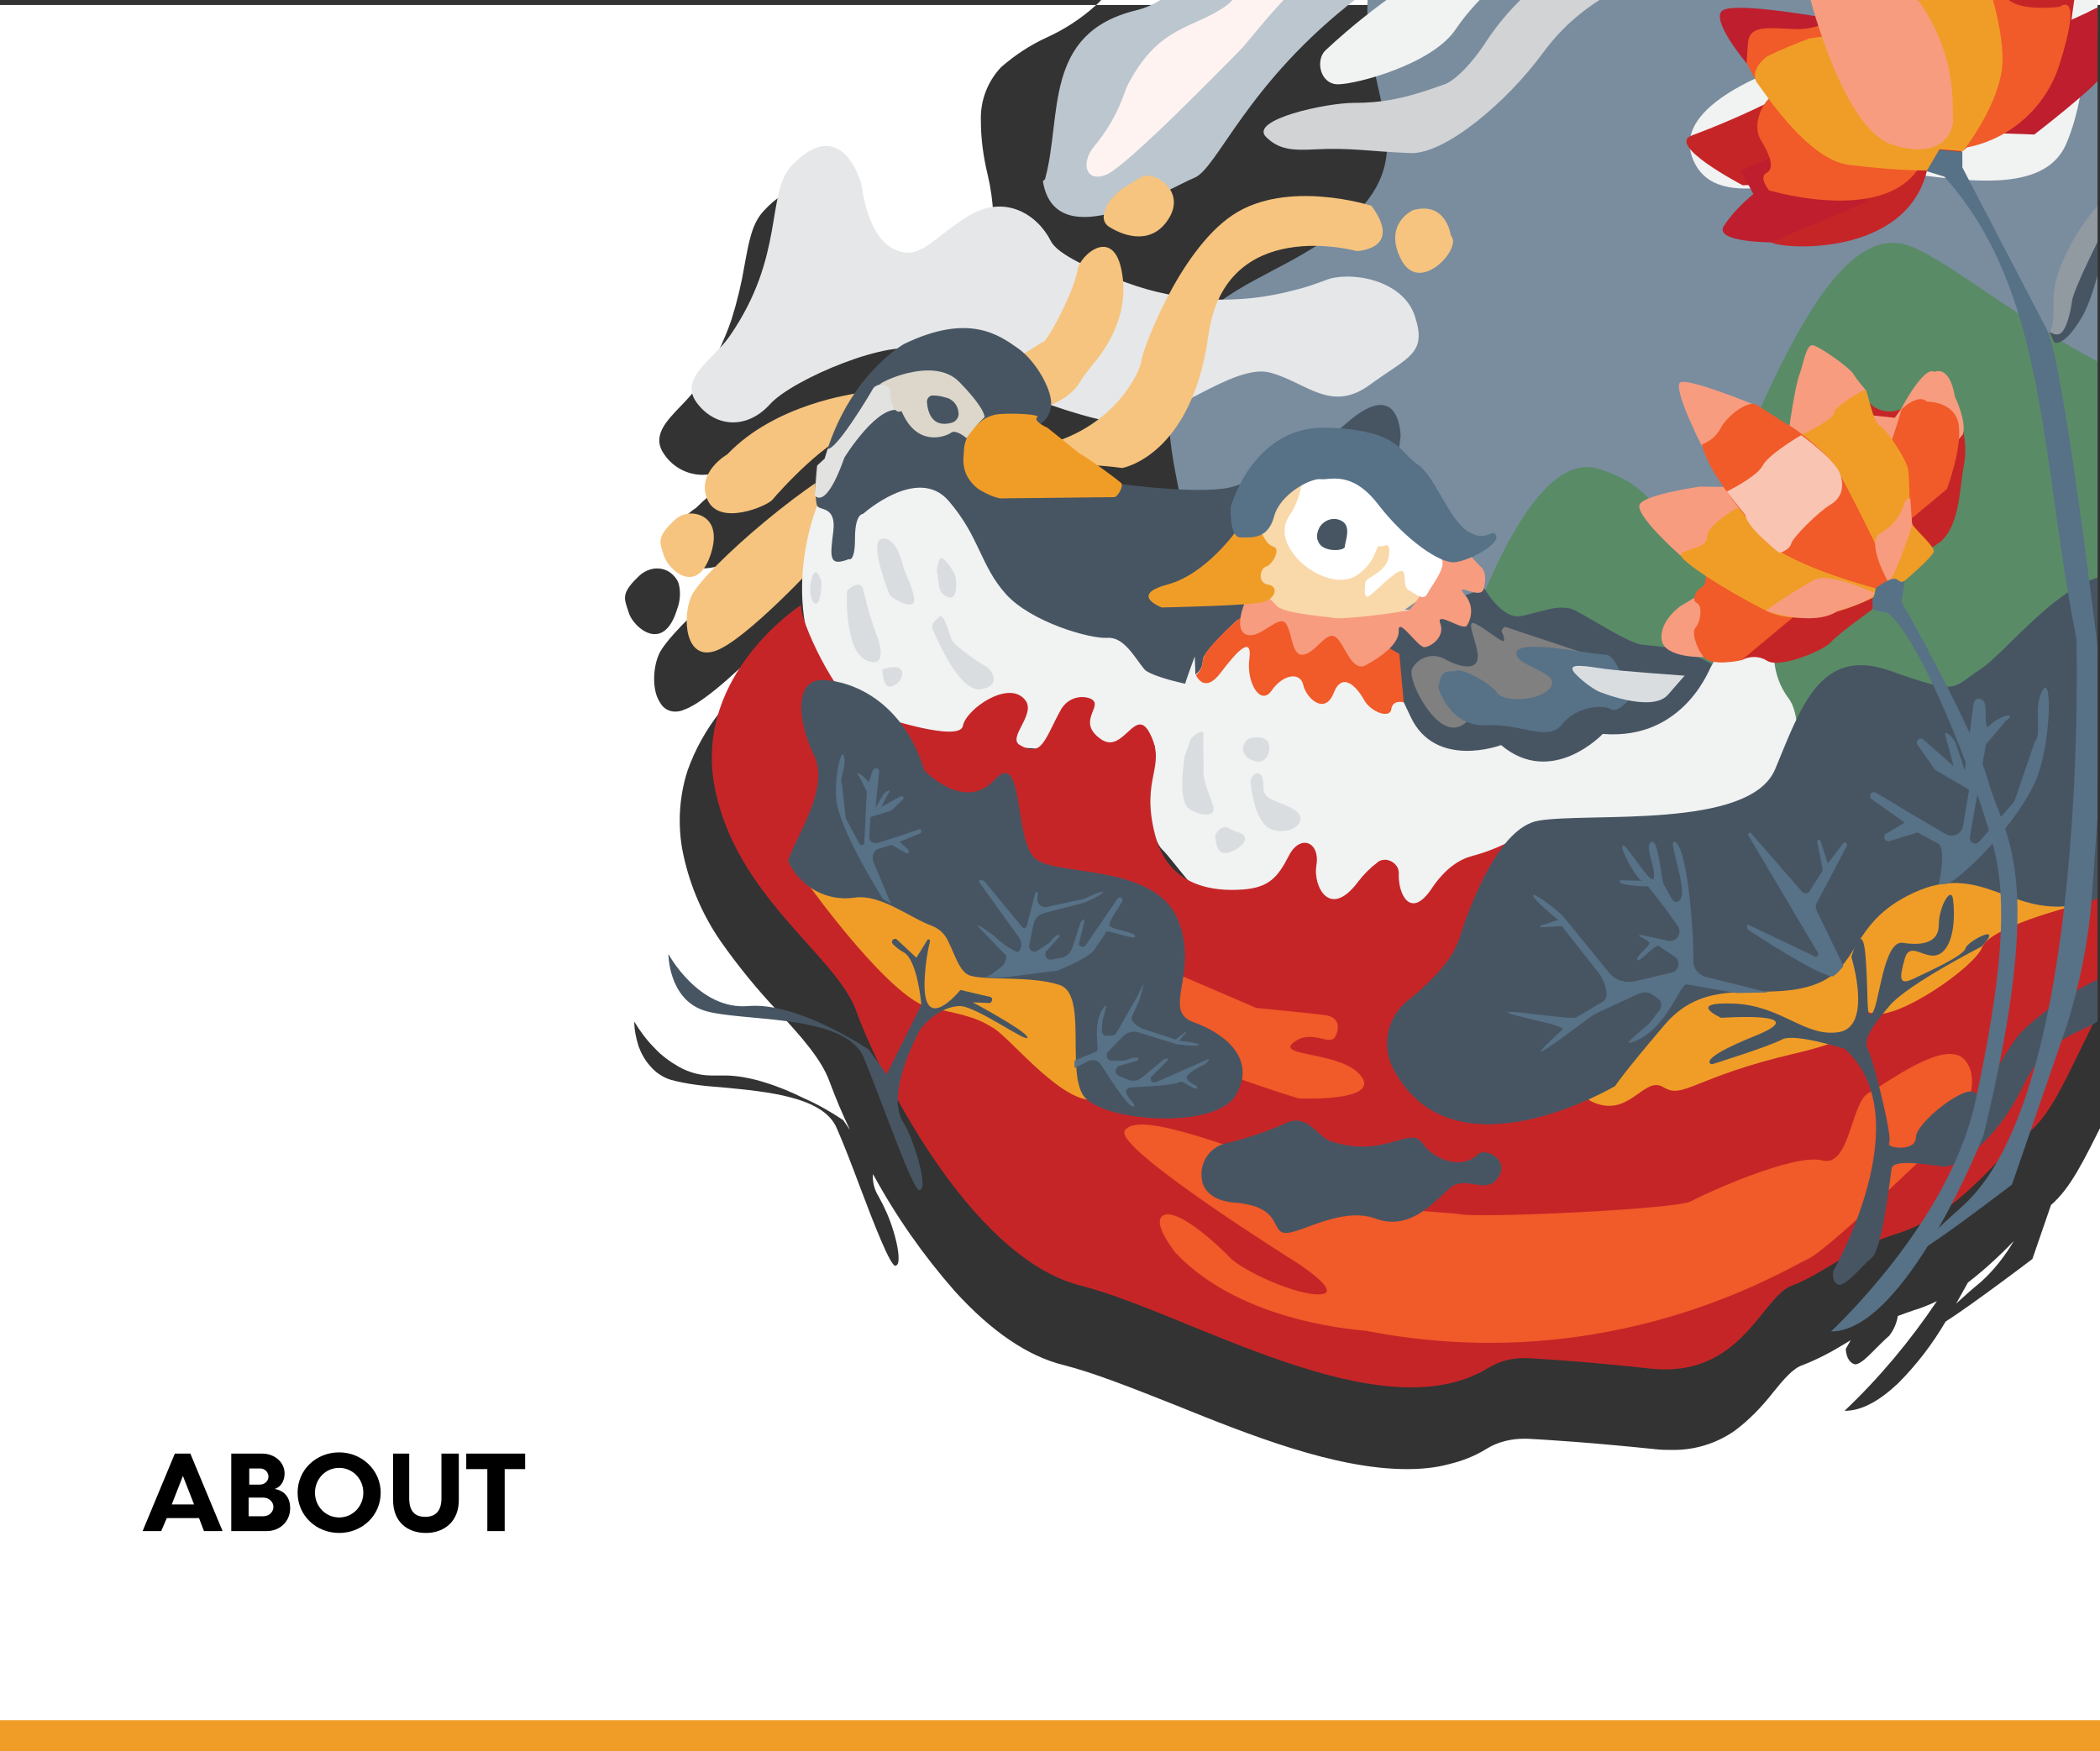 <?xml version="1.0" encoding="utf-8"?>
<!-- Generator: Adobe Illustrator 23.0.0, SVG Export Plug-In . SVG Version: 6.00 Build 0)  -->
<svg version="1.1" id="Layer_1" xmlns="http://www.w3.org/2000/svg" xmlns:xlink="http://www.w3.org/1999/xlink" x="0px" y="0px"
	 viewBox="0 0 338.7 282.5" style="enable-background:new 0 0 338.7 282.5;" xml:space="preserve">
<rect x="0" y="0" width="338.7" height="282.5" fill="#333333" stroke="none"/>
<style type="text/css">
	.st0{fill:#FFFFFF;}
	.st1{enable-background:new    ;}
	.st2{fill:none;stroke:#F09D28;stroke-width:5;}
	.st3{clip-path:url(#SVGID_2_);}
	.st4{clip-path:url(#SVGID_4_);}
	.st5{fill:#798D9F;}
	.st6{fill:#E6E7E8;}
	.st7{fill:#F1F2F2;}
	.st8{fill:#BCC6CF;}
	.st9{fill:#FEF3F0;}
	.st10{fill:#D1D3D4;}
	.st11{fill:#F6C47E;}
	.st12{fill:#5A8B67;}
	.st13{fill:#475563;}
	.st14{fill:#F09D28;}
	.st15{fill:#E2E2E1;}
	.st16{fill:#DDD7CB;}
	.st17{fill:#DADDE0;}
	.st18{fill:none;}
	.st19{fill:#F9D8A9;}
	.st20{fill:#F15A29;}
	.st21{fill:#F79C7F;}
	.st22{fill:#577187;}
	.st23{fill:#808080;}
	.st24{fill:#C62527;}
	.st25{fill:#FAC4B2;}
	.st26{fill:#BE1E2D;}
	.st27{fill:#9199A1;}
</style>
<title>about</title>
<g id="Group_357">
	<path id="Exclusion_1" class="st0" d="M340,280H0V0.8h176.8c-2.4,2.2-5.2,4-8.1,5.3c-2.6,1.2-5,2.8-7.2,4.7
		c-2.2,2.3-3.4,5.4-3.3,8.6c0,3,0.4,5.9,1.1,8.8c0.5,2.1,0.8,4.3,0.9,6.4c0.1,2.2-0.5,4.3-1.6,6.1h-0.5c-1.9,0-3.7,0.6-5.3,1.6
		c-1.6,1-3.1,2-4.6,3.2c-2.1,1.7-3.7,2.8-5.5,2.8c-0.8,0-1.5-0.2-2.2-0.6c-2.8-1.4-4.7-5.2-5.5-10.9c-0.3-1.1-0.8-2.1-1.4-3.1
		c-0.9-1.4-2.4-3.1-4.5-3.1c-1.8,0-3.8,1.1-5.9,3.4c-1.9,2-2.4,4.9-3.1,8.7c-0.5,3-1.2,5.9-2.1,8.8c-1.3,3.8-3.1,7.4-5.3,10.7
		c-0.9,1.1-1.8,2.2-2.8,3.2c-2.5,2.6-4.9,5-2.7,8c1.4,2,3.7,3.2,6.1,3.2c1.7,0,3.3-0.6,4.6-1.6c-0.5,1.1-1,2.2-1.3,3.3
		c-1.5,1-3,2.3-4.3,3.6c-0.9,0.6-1.7,1.3-2.4,2.1c-0.6,0.7-1,1.5-1.2,2.4c-0.2,1-0.1,2.1,0.3,3.1c0.7,1.5,2,2.2,4.1,2.2
		c0.9,0,1.9-0.1,2.8-0.4c0.4,1,0.8,1.9,1.4,2.8c-5.8,4.9-10.1,9.4-11,11.4c-1,2.2-1.2,5.9,0.2,7.9c0.5,0.9,1.4,1.4,2.4,1.4
		c0.5,0,1-0.1,1.4-0.3c3.6-1.2,10.6-8.1,14.5-12c-0.1,2.4,0,4.7,0.4,7.1c-0.3-0.9-0.5-1.8-0.6-2.7c-3.2,2.2-6.1,4.9-8.5,8
		c-2.2,2.8-4,6-5.2,9.4c-1.3,4-1.6,8.3-0.9,12.5c1,5.4,3.1,10.5,6.2,15c2.8,4,5.9,7.8,9.3,11.4c3.8,4.1,7,7.7,8.3,11.3
		c1,2.7,2.1,5.3,3.3,7.8l-1.1-1.6c-2.1-1.4-4.2-2.6-6.5-3.6c-3.4-1.7-8.4-3.6-12.6-3.6c-0.4,0-0.8,0-1.2,0c-0.3,0-0.7,0-1,0
		c-1.8,0-3.6-0.5-5.2-1.4c-1.4-0.8-2.8-1.8-3.9-3c-1.3-1.3-2.4-2.8-3.3-4.3c0,1.4,0.3,2.7,0.7,4c0.4,1.1,1,2.2,1.8,3.1
		c0.9,1.1,2.1,1.9,3.4,2.3c2.6,0.7,5.3,1,8.1,1.2c7.4,0.7,16.6,1.5,18.7,6.7c1.1,2.5,2.4,5.9,3.6,9.1c2.4,6.4,5,13,5.8,13l0,0
		c0.2,0,0.3-0.2,0.4-0.3c0.3-0.7,0.1-2.7-0.7-5.3c-0.6-2-1.4-3.8-2.4-5.6c-0.7-1.1-1-2.4-0.9-3.6c3.7,6.8,8.1,13.1,13.2,18.9
		c5.9,6.5,11.8,10.5,17.5,11.9c5.1,1.3,11.3,3.8,17.9,6.4c12.1,4.9,25.9,10.4,37.5,10.4c2.3,0,4.6-0.2,6.8-0.8
		c2.1-0.5,4.2-1.3,6.1-2.5c1.8-1.1,3.9-1.6,6-1.6h0.6c3.6,0.2,10.1,0.6,20.7,1.7c0.8,0.1,1.6,0.1,2.4,0.1c3.7,0.1,7.3-1,10.3-3.1
		c2.4-1.8,4.4-3.9,6.2-6.2c1.7-2.1,3.2-3.9,4.8-4.4c2.3-0.9,4.6-2.1,6.7-3.4l1-0.6c-0.5,0.9-0.8,1.4-0.8,1.4s0,1.8,1.2,2.4
		c0.1,0,0.2,0.1,0.3,0.1c0.9,0,2.2-1.4,3.6-2.8c0.6-0.6,1.2-1.2,1.9-1.8c0.7-0.9,1.2-2,1.4-3.2c0.8-0.3,1.6-0.6,2.5-0.9
		c1.3-0.4,2.6-0.9,3.8-1.5c-4.3,6.4-9.3,12.4-14.9,17.7c2.7,0,5.5-1.5,8.6-4.4c3-3,5.6-6.4,7.7-10c4.1-2.6,13.9-10,14-10.1l3-8.7
		c3.2-2.8,5.2-7,8.6-13.8l0.7-1.5L340,280L340,280z M106,91.7c-1,0-2,0.4-2.8,1.1c-2.9,2.7-2.6,3.6-2,5.4c0.1,0.2,0.1,0.4,0.2,0.6
		c0.4,1.4,2.3,3.5,4.2,3.5c1.1,0,2.6-0.7,3.6-4c0.5-1.3,0.6-2.7,0.3-4c-0.2-0.8-0.8-1.5-1.5-2C107.4,91.9,106.7,91.7,106,91.7z
		 M315.5,210.3L315.5,210.3c0.6-1.1,1.3-2.3,1.9-3.4c2.6-2,5.1-4.3,7.4-6.7c-1.4,2.4-3.2,4.7-5.3,6.6
		C317.9,208.1,316.6,209.3,315.5,210.3L315.5,210.3z M340,179.3V0.8H176.8c0.5-0.4,0.9-0.9,1.3-1.4c1.4-1.6,2.2-3.6,2.3-5.7
		c0-2-0.3-4-0.9-6c-1.2-5.4-2.8-12,3.2-22.2c2.9-5,7.1-7.5,12.6-7.5c3.6,0.1,7.1,0.9,10.3,2.4c4,1.8,7.8,4,11.3,6.5
		c5.6,4.1,10.7,6.1,15,6.1c2.4,0,4.7-0.7,6.6-2.1c2.1-1.6,3.8-3.6,4.9-6c3.6-7.1,4.3-10.3,4.9-12.7c0.5-2.6,1.6-5,3.2-7.1
		c0.8-1.2,1.5-2.3,2.1-3.4c0.8-1.7,1.9-3.2,3.3-4.4c1.5-1.1,3.3-1.6,6-1.6c2.9,0.1,5.7,0.4,8.5,1c3.3,0.5,6.1,2.4,7.8,5.3
		c1.3,2.4,2.1,5,2.3,7.7c0.2,2.7,0.2,5.5-0.2,8.2c-0.4,3.1-1,6.2-1.9,9.2c-0.8,17,9.2,22.1,15.3,23.6c1.1,0.3,2.2,0.4,3.3,0.4
		c4.8,0,10-2.4,15.4-7.2c4.7-4.3,8.9-9.1,12.4-14.5c3.4-4.9,8.9-7.3,16.9-7.3c6.2,0,13.1,1.4,19.1,2.7h0.1c2.1,0.4,4.1,1.5,5.5,3.1
		c1.6,1.9,2.7,4.1,3.2,6.5c1.6,5.5,2.2,13.3,3.1,24c0.6,7.8,1.4,16.7,2.7,27.2c1.1,8.4,1.4,17,1,25.5c-0.3,6.7-1.5,13.4-3.4,19.9
		c3.2,1.4,4.4,5.4,3.5,12.1c-0.6,5.2-2.5,12.1-5.6,20.3c0.1,4.7-0.4,9.4-1.6,14c-0.9,3.2-4,10.4-9.2,20.8
		c-4.1,8.2-9.5,18.6-14.8,28.4l-0.6,1.1l0,0v0.1c2.9-1.1,6-1.7,9.1-1.8c5.1,0,10,2.1,13.3,6c0,0,1.5,2.7,1.1,3.3
		c-0.1,0.1-0.2,0.1-0.3,0.1c-0.5-0.1-1-0.4-1.5-0.8c-2.3-1.7-8-5.7-10.4-5.7c-0.2,0-0.3,0-0.5,0.1c-0.3,0.1-0.8,0.2-1.4,0.4
		c-3.3,0.9-10.1,2.8-11.9,5.6c-0.6,0.8-1.4,1.5-2.3,1.9L340,179.3L340,179.3z M189.5,152.8c-2.9-1.5-4.9-4.2-5.7-7.3
		c0.3,0.8,0.7,1.5,1.3,2.1c0.9,0.9,1.7,1.8,2.4,2.8C188.2,151.2,188.8,152,189.5,152.8L189.5,152.8z M163.1,131
		c-0.4,0-0.8-0.1-1.1-0.2l1.8,0.1C163.5,131,163.3,131,163.1,131L163.1,131z M132.7-4.7h-0.4c-2.8,0-5.6-0.6-8.2-1.6l26.6-8
		c-1,2.5-3.6,4.9-7.2,6.8C140.1-5.7,136.4-4.7,132.7-4.7z M132.8-10c-4.5,0-8.8-1.8-12-4.9c-6.6-6.5-6.6-17.1-0.2-23.6l0.2-0.2
		c6.7-6.6,17.3-6.6,24,0c6.6,6.5,6.7,17,0.2,23.6c0,0,0,0,0,0l-0.1,0.1C141.7-11.8,137.3-10,132.8-10L132.8-10z M117.3-10.1
		L117.3-10.1c-1.8-1-3.9-3.8-5.5-7.5s-2.3-7.2-2-9.3L117.3-10.1L117.3-10.1z M154.4-22.5L154.4-22.5l-3.7-17.4
		c2.7,3.8,4.1,8.3,4.1,12.9C154.8-25.4,154.7-23.9,154.4-22.5L154.4-22.5z M111.8-35.9L111.8-35.9c1.5-3.7,3.9-7,7.1-9.4L111.8-35.9
		z M146.5-44.4L146.5-44.4l-19.9-4.1c1.9-0.5,3.8-0.7,5.7-0.7C134.9-49.2,143-48.1,146.5-44.4L146.5-44.4z"/>
	<g id="ABOUT">
		<g class="st1">
			<path d="M28.2,234.5h2.5l5.2,12.5h-3l-0.8-2.1h-5.2L26,247h-3L28.2,234.5z M31.3,242.7l-1.8-4.6l-1.8,4.6H31.3z"/>
			<path d="M37.3,234.5h5c2,0,3.6,1.4,3.6,3.2c0,1.2-0.6,2.2-1.6,2.5c1.7,0.3,2.5,1.5,2.5,3.1c0,2.1-1.6,3.7-3.8,3.7h-5.7V234.5z
				 M41.9,239.5c0.8,0,1.4-0.6,1.4-1.3c0-0.7-0.6-1.3-1.3-1.3h-1.8v2.6H41.9z M42.5,244.6c0.9,0,1.6-0.7,1.6-1.5
				c0-0.8-0.7-1.5-1.6-1.5h-2.4v3H42.5z"/>
			<path d="M54.7,234.3c3.7,0,6.7,2.9,6.7,6.5c0,3.7-3,6.5-6.7,6.5c-3.7,0-6.7-2.8-6.7-6.5C48,237.1,51,234.3,54.7,234.3z
				 M54.7,244.8c2.2,0,3.9-1.8,3.9-4c0-2.2-1.7-4-3.9-4s-3.9,1.8-3.9,4C50.8,243,52.5,244.8,54.7,244.8z"/>
			<path d="M63.2,234.5h2.8v7.2c0,2.2,1,3,2.6,3c1.5,0,2.6-0.8,2.6-3v-7.2h2.8v7.5c0,3.5-2.4,5.3-5.3,5.3c-2.9,0-5.3-1.7-5.3-5.3
				V234.5z"/>
		</g>
		<g class="st1">
			<path d="M78.6,237h-3.4v-2.5h9.5v2.5h-3.3v10h-2.8V237z"/>
		</g>
	</g>
	<line id="Line_13" class="st2" x1="0" y1="280" x2="340" y2="280"/>
	<g>
		<defs>
			<rect id="SVGID_1_" x="61.5" y="0" width="276.8" height="252.4"/>
		</defs>
		<clipPath id="SVGID_2_">
			<use xlink:href="#SVGID_1_"  style="overflow:visible;"/>
		</clipPath>
		<g class="st3">
			<g id="Mask_Group_7">
				<g id="Group_305">
					<g id="bckg">
						<g>
							<defs>
								<rect id="SVGID_3_" x="119.9" y="-68.3" width="252.7" height="175.2"/>
							</defs>
							<clipPath id="SVGID_4_">
								<use xlink:href="#SVGID_3_"  style="overflow:visible;"/>
							</clipPath>
							<g class="st4">
								<g id="Repeat_Grid_8">
									<path id="Path_867" class="st5" d="M281.4-18.7c-21.9-15.9-43.1-21.2-54-2.4c-16.9,29.2,4.2,40.1-7.3,54
										c-11.2,13.6-31,11.5-31.6,32.2s16.4,33.4-23.7,51.6c-13.1,6-24.9,9.1-34.6,26.1c-15.3,26.9-16.8,43.2,17.7,61.9
										s236.7,23.6,250-3.1c0,0,156.8,44.4,136-126.3c-7.7-63.3-3-92.9-23.1-97.1s-45.5-9.7-57.1,7.3s-30.7,38.6-49.2,34
										c-12.1-3-25.5-12.7-24.3-37.6c0,0,13.4-43.6-12.8-48.6c-25.5-4.9-23.7,1.8-31.6,13.3c-7.7,11.2-1.8,9.7-12.7,31.6
										C315.7-6.4,301.5-4.1,281.4-18.7z"/>
								</g>
							</g>
						</g>
						<path id="Path_868" class="st6" d="M117.7,54.2c-2.6,3.8-8.3,6.8-5.3,10.8s8.1,4.3,11.8,0.2s19.9-10.8,24.2-8.6
							s26.7,12.1,33.5,11.6s17.1-9.6,22.9-8.1s9.8,6.6,16.1,2s9.3-5,7.3-11.1s-10.8-7.3-14.4-5.8c-1.6,0.6-3.3,1.2-5,1.6
							c-8.9,2.4-18.4,2-27.1-1.2c-5.7-2.1-11.2-4.6-12.2-6.7c-2.3-4.5-7.6-7.6-13.4-4s-7.8,7.3-11.9,5.3s-5-8.8-5.3-10.6
							c0,0-3.1-11.5-11.3-2.8C123.5,31.5,126.6,41.3,117.7,54.2z"/>
						<g id="Group_258">
							<path id="Path_869" class="st7" d="M296,8.4c-1.4,0.2-2.7,0.5-4.1,0.9c-6.4,2-21.6,7.6-19.1,15.7c3.2,10.1,18.5,3.1,26.9,2.5
								c9.2-0.6,29.1,6.3,33.6-4.4s0.7-19.3,13-21.5c13.9-2.5,20-16.1,17.7-20.9c-1.5-3.1-11.7-17.1-20-10.8s-9.8,21.9-20.6,19.6
								s-17.7-2.2-20.3,7C300.9,4.8,299.7,7.9,296,8.4z"/>
							<path id="Path_871" class="st8" d="M168.6,28.7c2.7-10-0.4-23.3,14.5-27c9.8-2.4,7.1-10.6,12.9-17.9
								c12-15.1,20.3-11.3,24.1-11c4.3,0.2,12.8,8.4,32.1-3.3c9.5-5.8,14.1-21.9,19.8-18.6s3.5,29.4-10.8,32.4
								c-31.8,6.7-29.1,6.3-42.2,16.3c-18,13.8-22.6,27.6-26.4,29.1s-22.4,13.1-24.4,0.5C168.4,29.1,168.6,28.9,168.6,28.7z"/>
							<path id="Path_872" class="st9" d="M182.1,13.3c-0.3,0.5-0.5,1.1-0.7,1.6c-1.1,3.2-2.8,6.2-5,8.8c-2.1,2.6-1.3,5.8,2,4.5
								S198,10.1,200,8.1c2.2-2.2,11-14.7,19.4-17.1c24-6.9,2.6-12.7-6.3-9.4c-0.1,0.1-0.2,0.1-0.3,0.2c-10.8,5.4-10.5,15.8-15,19.1
								C192.5,4.7,187.1,4,182.1,13.3z"/>
							<path id="Path_873" class="st10" d="M239.7,6.7c3.3-5,7.7-9.3,12.8-12.4c6.4-3.9,14.6-7.9,18.8-5.8c7.5,3.7-7.7,9-5.8,8.3
								c2.9-1.1-8.8,0.9-16.7,11.8c-5.7,7.8-15.7,16.3-21.3,16.1c-7.2-0.3-9.5-0.9-15.5-0.6c-3.6,0.2-5.8,0-7.8-2
								c-2.8-2.8,9.7-5.5,14.1-5.5s8.1-0.6,14.4-2.9C234.4,13.3,237.4,10.3,239.7,6.7z"/>
							<path id="Path_874" class="st7" d="M213.8,8.1c-1.7,1.6-0.9,5.5,2,5.5s15.2-3.2,19-8.9s10.7-10.9,12.1-11.5s3.5-6.3,0.6-5.2
								S230.8-7.7,213.8,8.1z"/>
						</g>
						<g id="Group_259">
							<path id="Path_875" class="st11" d="M111.5,96.2c-1.5,3.4-1,10.5,3.9,8.8S132,90.6,132,90.6s20.5-19,49-15.1
								c0,0,11.2-1.9,13.9-21.4s23.9-13.6,23.9-13.6s7.6-0.2,2.4-7.3c0,0-13.6-4.4-22.4,1.5S184.1,57,184.1,58.2
								s-4.2,11.4-17.1,13.9s-20-0.7-27.5,1.5S113.4,91.9,111.5,96.2z"/>
							<path id="Path_876" class="st11" d="M108.8,83.9c1.3-1.2,3.2-1.4,4.7-0.5c1.3,0.8,2.2,2.5,1.2,5.8c-2.2,7.1-6.9,2.7-7.6,0.5
								S105.8,86.7,108.8,83.9z"/>
							<path id="Path_877" class="st11" d="M117.3,73.3c0,0-5.1,2.9-3.2,7.3s9.7,1,10.5,0s9.3-10.5,13.9-11c4.4-0.5,30.7,0,35.5-7.7
								c0.6-1,1.3-1.9,2-2.8c2.1-2.4,5.8-7.5,5.1-14.1c-1-9.2-7-3.8-7.3-1.5c-0.5,3.4-4.9,11.7-5.6,11.7s-8,7.3-30.4,8.3
								C137.8,63.6,125.1,65.1,117.3,73.3z"/>
							<path id="Path_878" class="st11" d="M181.4,30.2c-1.1,0.7-2,1.6-2.7,2.7c-0.7,1.2-1.2,2.8,0.2,3.7c2.7,1.7,7.1,2.9,9.7-1.5
								s-2.4-7.5-4.4-6.6C183.3,29,182.2,29.7,181.4,30.2z"/>
							<path id="Path_879" class="st11" d="M227.9,33.9c0,0-4.9,2.2-1.9,8s10-2,8-3.9C234,38,233.3,32.4,227.9,33.9z"/>
						</g>
						<path id="Path_880" class="st12" d="M233.8,111.6c0,0,11-39.8,23.9-36c11.5,3.4,9.5,11,15.2,10.6s18.6-52.3,34.9-46.6
							c10,3.5,36.7,29.1,54.2,23.6c26.8-8.4-4.9,54.4-4.9,54.4L327,131.3l-88.3,8.3L233.8,111.6z"/>
					</g>
					<g id="ducklft">
						<path id="Path_881" class="st7" d="M131.8,81.6c0,0-6.1,14.4,1,27.7s69.1,18.6,83.1-2.4l-52-12.9l-10.8-16l-15.3,1.7
							L131.8,81.6z"/>
						<path id="Path_882" class="st13" d="M167.8,68.4c1-0.7,1.6-1.7,1.7-2.9c0.4-2.2-2.3-7.2-5.3-9.3s-7.9-5.8-18.4-0.7
							c0,0-9,5-12.8,18.5c-0.4,0.3-0.8,0.7-1.2,1.1c-0.4,0.5-0.4,5.7,0,6.5s3.1,0,2.6,4.1s-0.8,5.8,2.5,4.5c0,0,1,0.6,1-3.4
							s1.3-3.9,1.3-3.9s8.8-7.9,13.8-2.1s5.1,10.4,9.2,15s13.7,7.3,16.4,7.1s4.4,3.2,6,5.1s22.9,6.8,30.1,0.9s11.2-38.5,11.2-38.5
							s0-9.5-8.3-2.5c-5.4,4.7-11.6,8.3-18.4,10.5c-4.4,1.6-18.3-0.3-18.3-0.3L168,74.3L167.8,68.4z"/>
						<path id="Path_883" class="st14" d="M157.6,68.5l-0.6,0.6c-0.8,0.9-1.4,2-1.5,3.2l-0.1,1.3c-0.1,1.2,0.1,2.4,0.7,3.4l0,0
							c0.6,1,1.4,1.8,2.4,2.3c0.9,0.5,1.8,0.9,2.8,1.1l18.4-0.2c0.6,0,1.6-1.9,1.1-2.3c-1.4-1.2-5.1-3.8-6.4-4.6
							c-0.2-0.1-0.4-0.2-0.6-0.4l-4.5-3.6c-0.2-0.2-0.5-0.4-0.8-0.5c-0.6-0.3-1.8-1.1-1.2-1.5s-3.3-0.7-6.1-0.5
							C159.9,66.9,158.6,67.5,157.6,68.5z"/>
						<path id="Path_884" class="st15" d="M131.4,79.9c0,0,1.7,2.7,4.8-6.1c0,0,5.6-9.1,9.2-7.5s-0.1-4.7-0.1-4.7s-3.9,0-4.5,1.1
							s-5.9,9.9-7.3,9.7L133,74l-1.2,1.1L131.4,79.9z"/>
						<path id="Path_885" class="st16" d="M155.9,70.7c0,0-1.7-1.5-2.5-0.9s-5.5,2.5-8-3.5c0,0-1.6,1.1-1.9-3.5
							c-0.3-0.5-0.9-0.8-1.5-0.8c-0.9,0.1,8.4-4.8,12.7-0.4s4.1,5.7,4.1,5.7C157.7,68.3,156.7,69.5,155.9,70.7z"/>
						<path id="Path_886" class="st13" d="M150.4,63.8c-0.5,0-0.9,0.5-0.9,1c0,0,0,0,0,0l0,0c0.1,1.5,0.7,4.3,4,3.4
							c0.7-0.2,1.2-0.9,1.1-1.6c-0.1-1.3-1-2.3-2.2-2.5C151.8,63.9,151.1,63.8,150.4,63.8z"/>
						<path id="Path_887" class="st17" d="M132.5,93.9c0,0-0.9-3.2-1.6-0.5s0.4,4.8,1.1,3.7C132.4,96.1,132.5,95,132.5,93.9z"/>
						<path id="Path_888" class="st17" d="M136.6,95.3c0,0-0.5,9.6,3.1,11.2s2-3.2,2-3.2c-1-2.6-1.8-5.2-2.4-7.9
							C138.9,93,136.6,95.3,136.6,95.3z"/>
						<path id="Path_889" class="st17" d="M143.5,96c0,0-3.6-8.9-1.2-9.1s3.2,3.9,3.5,4.9s2.7,5.6,1.1,5.7S143.5,96,143.5,96z"/>
						<path id="Path_890" class="st17" d="M151.1,92.3c0.5,1.6-0.1,3.2,1.7,4s1.5-2.9,1.2-3.6s-1.9-3.3-2.4-2.5
							C151.3,90.8,151.1,91.5,151.1,92.3z"/>
						<path id="Path_891" class="st17" d="M142.3,108c0.1,1.3,0.3,3.1,1.6,2.7s2.1-2.1,1.3-2.8S142.3,108,142.3,108z"/>
						<path id="Path_892" class="st17" d="M150.6,101.9c0,0,4,9.9,7.6,9.3s1.6-3.3,0.8-3.7s-5.1-3.3-5.5-4.3s-1.3-4.4-2-3.7
							S149.9,100.7,150.6,101.9z"/>
					</g>
					<g id="kackavpravo">
						<path id="Path_898" class="st7" d="M199.6,100c0,0-5.7,5.2-5.6,6.5c0,0.9-0.4,1.8-1.2,2.3l-0.1-2.9c0,0-1.5,4-1.6,4.6
							s1,2.1-0.6,3.4s-6.8,9.9-6.2,13c0.6,3.1,1.6,8.7,3.2,10.2s6.8,9.1,8.8,9s78.6,23.8,92.6-17c0,0,2.6-12.4-0.4-16.4
							c-2.2-2.9-2.9-6.7-2-10.2c0.4-1.5-2.8-6.8-4.1-6.3s-3.9,6.3-3.9,6.3s-2.9,6.4-3.7,6.6s-38.3-11.3-38.3-11.3L199.6,100z"/>
						<path id="Path_899" class="st13" d="M239.4,94.9c0,0,2.8,5,5.8,4.5s6.4-2.2,8.9-0.9s8.7,5.3,10.7,5.5s6.2,0.6,7.3,1.1l4,2
							c0,0-4.2,12.4-17.6,11.3c0,0-8.2,8.7-16.4,1.8c0,0-10.6,4-14.6-4.6s-5.3-10-5.3-10l0.5-4.5L239.4,94.9z"/>
						<path id="Path_900" class="st18" d="M215.2,93.4c0,0-3.1,0.9-2.5,2.4s2.6,3.8,3.5,3.8s5.3,2.3,5.3,2.3l7.2-3.4l0.9-6l-3.5-5.2
							l-5.4-3.7L215.2,93.4z"/>
						<path id="Path_901" class="st19" d="M201.7,78.4l1.3,19.9l19.7,2.8l10.3-7.3c0,0-7.5-16.7-7.5-17.2S201.7,78.4,201.7,78.4z"/>
						<path id="Path_902" class="st20" d="M192.9,108.9c0,0,1.3,3.2,4-0.4s5.1-6,4.6-2.2s1.8,7.7,3.6,5.1s4.6-3.1,5.1-0.9
							s3.5,4.9,4.9,1.3s3.8-0.9,4.9,1.1s4.2,3.1,4.4,1.5s2-1.1,2-1.1l-0.7-7.8L218,101h-7.6l-6.5-3.9l-4.3,2.9c0,0-5.4,4.7-5.6,6.5
							C194,107.4,193.6,108.3,192.9,108.9z"/>
						<path id="Path_903" class="st21" d="M200.7,97.4c0,0-1.8,4.3,0.4,5s5.2-3.4,6.3-1.8s0.9,5.4,2.9,5s3.5-3.7,5-2.9
							s2.6,5.9,5,4.6s5.4-3.4,5.3-5.6s3.1,2.7,4.1,2.7s3.4-1.6,2.6-3.8s3.7,1.3,4.3,0.3c1-1.6,0.9-3.6-0.4-5c-1.8-2.2,2.6,1,3.1-0.9
							s0.1-3.1-0.4-3.5s-4.3-4.7-4.3-4.7s-6.3,11.2-7.4,11.6s-10.6,1.6-12.1,1.3s-8.4-0.7-9.3-2.1c-0.8-0.9-1.8-1.7-2.9-2.1
							L200.7,97.4z"/>
						<path id="Path_904" class="st14" d="M199.5,85.5c0,0-4.9,7.1-11.2,8.8s-0.9,3.7-0.9,3.7s14.7-0.3,16.5-0.9s2.4-2.5,0.6-2.8
							s-1.2-2.7-0.3-2.9s2.5-2.8,1.2-3.2s-1.9-2.3-1.9-2.3L199.5,85.5z"/>
						<path id="Path_905" class="st0" d="M210.1,77.5c0,0-0.6,3.5-1.9,5.3s-1.6,4,0.6,6.8s7.1,5.3,10.2,3.1s2.9-4.9,3.5-4.6
							s1.9-1.2,1.5,1.6s-3.7,3.3-3.8,4.3s-0.3,2.8,0.7,2.1s4.1-4,5.1-4s0.1,2.5,1.2,3.1s2.4,1.8,3,0.6s2.9-4,2.4-5.4s-4.3-9-4.3-9
							l-11.5-8L210.1,77.5z"/>
						<path id="Path_906" class="st13" d="M216.5,84.1c-1.3-0.8-2.9-0.3-3.7,1c-0.3,0.6-0.5,1.3-0.3,2l0.1,0.2
							c0.6,1.9,4.3,1.6,4.3,0.9S218,85,216.5,84.1L216.5,84.1z"/>
						<path id="Path_907" class="st22" d="M198.5,81.8c0,0-0.3,4.9,1.6,4.9s4.4,0.3,5.4-3.4s6-6.2,7.5-6s5-1.5,9.3,4.1
							s10,9.6,12.4,9.3s7.2-2.9,6.6-4.3s-1.5,1.3-4.6-0.7s-5.3-9-8.1-10.8s-2.8-5.6-14.7-5.9S198.5,81.8,198.5,81.8z"/>
						<path id="Path_908" class="st23" d="M243,101.2l12,4l-4.7,1.1l2,6.2l-12,1.6l-6.7-3.1l3.6,4.6c0,0-1.6,2.9-4.4,1.3
							s-5.6-7.3-5.1-8.9c0.9-1.9,3.2-2.7,5.1-1.8c0,0,0,0,0,0l0,0c1.8,1.1,5.1,2.2,5.5,0.2s-2.2-6.6-0.4-5.8s4.6,3.4,4.7,2.7
							c0-0.4-0.1-0.8-0.3-1.2c-0.2-0.3-0.1-0.6,0.2-0.8C242.7,101.1,242.8,101.1,243,101.2z"/>
						<path id="Path_909" class="st22" d="M232,111c0,0,1.8,6.3,7.7,6s9.9,2.8,12.3-0.2s6.7-3.1,7.8-2.4s2.9-1.5,2.9-1.5
							s-1.6-7.3-3.8-7.3c-0.8,0-3.1-0.4-5.5-0.7c-4-0.6-8.5-1-8.8,0.3c-0.6,2.2,6.9,3.1,5.6,5.5s-7.6,2.7-8.7,1.1s-5.6-4-6.6-3.6
							S232.4,107.4,232,111z"/>
						<path id="Path_910" class="st17" d="M257.7,111.5c0,0,8.6,3.6,11.3,0.6l2.7-3.1c0,0-10-0.7-12.9-1.1s-6.2-1.1-4.9,0.6
							C255,109.7,256.3,110.7,257.7,111.5z"/>
						<path id="Path_911" class="st17" d="M202.6,124.8c-0.6,0.2-0.9,0.8-0.9,1.4c0.2,1.9,0.9,6.7,3.4,7.6c3.1,1.1,6-1.3,4-2.9
							s-5.3-1.6-5.3-3.6C203.8,125.6,203.5,124.5,202.6,124.8z"/>
						<path id="Path_912" class="st17" d="M201.1,119.4c-1.2,1.2-0.6,2.9,1.3,3.4s2.6-1.6,2.2-2.9S201.6,118.8,201.1,119.4z"/>
						<path id="Path_913" class="st17" d="M198.2,133.6c1.3,0.8,2.4,0.6,2.6,1.6s-2.2,2.6-3.5,2.4s-1.3-2.9-1.3-2.9
							S196.9,132.9,198.2,133.6z"/>
						<path id="Path_914" class="st17" d="M191.1,121.9c0,0-1.3,7.3,0.7,8.6s4.6,1.3,3.8-0.7c-0.7-2-1.6-4-1.5-5.6
							c0.1-0.6-0.1-4.8,0-5.6s-0.7-0.6-1.4,0c-0.2,0.2-0.4,0.4-0.6,0.5L191.1,121.9z"/>
					</g>
					<g id="kvt">
						<path id="Path_915" class="st24" d="M129.2,97.6c0,0-17.2,11.1-14,29s19.7,27.5,22.9,36.5s18,39.7,36.2,44.3
							c17.4,4.4,48.3,23.9,65.7,13.3c1.9-1.2,4.2-1.7,6.4-1.6c3.6,0.2,9.9,0.6,19.9,1.7c14.6,1.5,17.8-11.6,22.7-13.4
							s9.5-6.1,17-8.4c10.1-3.2,15.8-12.1,20.5-15.7c5.4-4.2,7-10.9,16-27.7s21.2-40.9,23-47.8s3.1-23.1-2.9-21.6
							s-21.8,13.2-25.8,13.7S289,133.4,267,132.2c-12.9-0.7-19.6,1.4-23,3.3c-2.1,1.1-4.3,2-6.6,2.6c-1.9,0.5-4.3,1.9-6.6,5.4
							c-3.3,4.8-5.3,0.8-5.2-2.5c0.1-1.2-0.9-2.2-2.1-2.3c0,0,0,0,0,0c-0.5,0-1,0.1-1.3,0.4c-1.2,0.9-2.3,2-3.2,3.2
							c-4.6,6.1-7.2,0.6-6.7-2.6c0.7-3.9-2.6-5.2-4.4-1.7s-3.2,5.2-7.5,5.5s-11.9-0.2-14.1-8.8c-2.4-9.3,1.9-10.9-0.8-16.3
							c-2.4-4.8-4.3,3.5-8,0.8c-4.2-3,1.1-5.6-1.9-6.6c-1.8-0.5-3.6,0.3-4.5,1.9c-2.6,4.7-3,7.8-6.6,5.7c-2.1-1.2,2.6-4.9,0.9-7.2
							c-2.6-3.5-9.6,1.4-10.1,4.1s-12.9-1.2-16.6-2.7S128.9,100,129.2,97.6z"/>
						<g id="Group_264">
							<path id="Path_916" class="st20" d="M189.6,202.1c0,0-4.2-5.2-1.8-6.1s8.6,4.8,10.6,6.9s10.9,6.2,14.6,5.9s-4-5.2-4-5.2
								s-29.4-18.4-27.6-21.2c2.1-3.3,16.4,2.7,21.5,3.9c1.3,0.3,7,3.1,10.6,5.8c4.2,3,20.1,3.4,22.1,3.8c3.4,0.6,34.7-0.8,37.1-2.1
								s16.7-7.8,21.2-6.6s4.6-9.4,7.5-10.9s12.4-8.9,15.5-5.3s-1,10.2-1,10.2s-20.7,20.3-24.3,21.9s-31.7,19.3-71.2,11.6
								C220.4,214.6,200.6,213.8,189.6,202.1z"/>
							<path id="Path_917" class="st20" d="M209.5,177.2c0,0,13,0.6,10.1-3.5s-13.9-3.2-11-5.5s5.8,0.6,6.7-0.9s0.6-3.2-1.4-3.5
								s-11.3-1.2-11.3-1.2l-22.3-9.6c0,0-15.6,6.9,2,14.2S209.5,177.2,209.5,177.2z"/>
							<path id="Path_918" class="st13" d="M197.5,184.5c-2.6,0.7-4.2,3.4-3.6,6c0,0.1,0,0.1,0,0.2c0.5,1.6,1.9,3,5.1,3.3
								c8.1,0.6,5.8,4.9,8.4,4.9s9-4.3,14.5-2.3s9.3-2.6,11.9-4.9s5.8,1.2,7.8-1.7s-2-4.9-3.2-3.8c-2.5,2.5-7,1.1-9-1.8
								s-6.1,2.6-14.8-0.3c-2.1-0.7-3.8-4.6-7.2-2.9C204.2,182.6,200.9,183.7,197.5,184.5z"/>
							<g id="Group_262">
								<g id="Group_261">
									<path id="Path_919" class="st14" d="M130.6,143c0,0,13.2,18.4,19.5,19.6s8,1.9,10.2,3.3c2.8,1.7,11.7,13,16.8,11.4
										s2.1-10.6,2.1-10.6l-10.8-17.3l-17.5-3.6l-16.2-9.4L130.6,143z"/>
								</g>
								<path id="Path_920" class="st13" d="M149.6,151.6c0.1-0.1,0.2-0.1,0.3,0c0.1,0,0.1,0.1,0.1,0.2c-0.4,1.7-0.7,3.5-0.8,5.2
									c-0.9,10.9,5.7,2.7,5.7,2.7l4.7,1.1c0.3,0,0.5,0.3,0.4,0.6s-0.3,0.5-0.6,0.4l-2.5-0.1c0,0,8.4,4.5,8.8,5.6
									c0.4,1.3-8.2-5-10.9-5s-5.8,2.5-6.8,4.5c-3.7,7.6-3.8,12-2.3,14.3s4.2,10.7,2.6,10.9c-1.1,0.1-6-14.2-9-21.4
									s-20.1-5.7-25.8-7.6s-5.7-9.1-5.7-9.1s4.9,9.1,12.9,8.4s19.4,7,19.4,7l2.9,4l5.6-11.2c0,0-0.6-7.3-2.9-8.5
									c-0.6-0.3-1.2-0.8-1.7-1.3c-0.2-0.2-0.2-0.5,0-0.7c0.2-0.2,0.5-0.2,0.7,0c0,0,0,0,0,0l3.1,2.9L149.6,151.6z"/>
								<path id="Path_921" class="st13" d="M137.9,144.8c4.1-0.6,9.1,3.4,12.5,4.6c1.2,0.5,2.1,1.4,2.6,2.6
									c1.1,2.2,1.8,4.9,3.5,5.4c2.7,0.8,9.9,0,14.4,1.5s1.1,13.6,3.8,17.8s21.2,5.7,24.6,0s-1.5-9.9-6.8-11.8s1.1-8-2.6-16.7
									s-18.9-6.9-22.7-9.5s-1.9-18.2-6.8-12.9c-4.9,5.3-11.3-1.5-11.3-1.5c-3.4-11-11.4-14.4-16.3-14.6s-4.1,6.9-1.5,12.2
									s-3.1,13.3-4.2,17C129,143.1,133.4,145.5,137.9,144.8z"/>
								<path id="Path_922" class="st22" d="M142.4,145c0,0-6.3-9.9-7.4-15.2c-0.7-3.4,0.8-10.3,1.2-7.4c0.2,1.5-0.9,3.5-0.4,4.1
									l0.6,5.5l2.2,4.1c0.1,0.2,0.4,0.3,0.6,0.2c0.1-0.1,0.2-0.2,0.2-0.4l0.4-8.2l-1.2-2.4c-0.9-1,0.6-0.4,1.4,0.8
									c0.3,0.4,0.5-1.7,0.9-2c0.2-0.2,0.5-0.2,0.7-0.1c0.1,0.1,0.2,0.3,0.2,0.4l-0.6,5.9l1.2-2c0.1-0.4,1.2-1,1.1-0.7l-1.4,2.6
									l3.1-1.7c0.2-0.1,0.4,0,0.5,0.1c0,0,0,0,0,0c0.1,0.1,0,0.3-0.1,0.4l-1.9,1.8l-3.3,1l-0.2,3.2c0,0.6,0.4,1,1,1
									c0.1,0,0.2,0,0.3,0l3.5-1.1l3.2-1.1c0.2-0.1,0.4,0,0.4,0.2c0,0,0,0,0,0c0,0.1,0,0.3-0.1,0.4l-3.4,1.4l1.4,1.3
									c0.1,0.1,0.1,0.4,0,0.5c-0.1,0.1-0.3,0.1-0.4,0l-2.3-1.3l-2,0.6c-0.8,0.2-1.2,1-1,1.8c0,0,0,0,0,0c0,0.1,0,0.1,0,0.2
									l2.9,6.9L142.4,145z"/>
								<path id="Path_923" class="st22" d="M176.7,152.9c0.1-0.3,0.9-1.1,1.7-2.6c0.2-0.3,4.3,1.2,4.6,0.9c0.6-0.8-3.2-1.1-4-1.8
									c-0.5-0.5,1.9-3.6,2-4c0.1-0.2,0-0.5-0.2-0.6c-0.2-0.1-0.4,0-0.5,0.1l-5.2,7.6c-0.2,0.3-0.6,0.3-0.9,0.1c0,0,0,0,0,0
									c-0.1-0.1-0.2-0.2-0.2-0.3l0.9-3.7c-0.1-0.5-0.2-0.3-0.6,0.2l-1.2,3.6c-0.3,1.1-0.8,1.9-1.9,2.1l-1.6,0.3
									c-0.5,0.1-0.9-0.2-1-0.7c0-0.2,0-0.5,0.1-0.6l2.1-2.3c0.1-0.1,0.1-0.2,0-0.3c0,0,0,0,0,0c-0.1-0.1-0.1-0.1-0.2-0.1
									c-0.4,0.2-0.8,0.6-1.1,1c-0.2,0.2-0.4,0.5-0.7,0.6l-1.4,0.9c-0.3,0.3-0.9,0.3-1.2-0.1c0,0,0,0,0,0c-0.2-0.2-0.2-0.5-0.2-0.7
									l0.7-3.4c0.2-0.9,0.8-1.6,1.7-1.8l6.2-1.6c0.2-0.1,0.4-0.1,0.6-0.2c3.4-1.5,4-2.6-0.3-0.5l0,0l-6,1.3
									c-0.7,0.2-1.5-0.3-1.6-1.1c0,0,0,0,0,0c0-0.1,0-0.3,0-0.4l0.1-0.7c0-0.1-0.1-0.2-0.2-0.2c0,0,0,0,0,0c-0.1,0-0.2,0-0.2,0.1
									l-1.4,5.4c-0.1,0.2-0.3,0.4-0.5,0.3c0,0,0,0,0,0c-0.1,0-0.1-0.1-0.2-0.1l-6.1-7.4c-0.3-0.3-1.4-0.5-0.6,0.5l6.2,8.6
									c0.4,0.6,0.4,1.3,0.1,1.9l-0.2,0.3c-0.2,0.5-3.5-1.9-3.7-2.3c0,0-2.9-2.3-2.9-1.8l4.6,4.8c0,0.6-0.2,1.3-0.7,1.7l-1.7,1.3
									c-0.3,0.1-0.6,0.3-0.9,0.4l1.3,0.1h1.4h0.1l8.6-1.1h0.1C171,156.4,176.1,154.4,176.7,152.9z"/>
								<path id="Path_924" class="st22" d="M182,175.5c0.3-0.2,7-0.2,8.4-1c0.3-0.2,2.2,1.3,2.5,1.1c0.9-0.4-1.2-0.7-1.5-1.7
									c-0.2-0.7,2.6-2.1,2.9-2.2c0.4-0.3,1-1,0.5-0.8l-8.4,3.7c-0.3,0.1-0.7,0-0.8-0.4c0,0,0,0,0,0c0-0.1,0-0.3,0-0.4l2.7-2.7
									c0.1-0.5,0-0.4-0.6-0.2l-3,2.5c-0.9,0.8-1.6,1.2-2.7,0.8l-1.5-0.6c-0.4-0.2-0.7-0.7-0.5-1.1c0,0,0,0,0,0
									c0.1-0.2,0.2-0.4,0.4-0.5l3-0.9c0.1,0,0.2-0.2,0.2-0.3c0-0.1-0.1-0.1-0.2-0.2c-0.5,0-1,0.1-1.4,0.3
									c-0.3,0.1-0.6,0.2-0.9,0.2h-1.6c-0.4,0.1-0.9-0.2-1-0.6c0,0,0,0,0-0.1c0-0.3,0-0.5,0.2-0.7l2.4-2.5c0.6-0.6,1.5-0.9,2.4-0.7
									l6.1,1.9c0.2,0.1,0.4,0.1,0.6,0.1c3.6,0.5,4.8-0.1,0-0.6c0,0,0.6-0.8,1.1-1.3c0,0,0-0.1,0-0.1c0,0,0,0,0,0h-0.1l-1.6,1.2
									l-5.2-1.7c-0.9-0.3-2.3-1.4-1.8-2.1l1.1-2.4c1.7-5.4-0.1-0.9-0.3-0.7l-3.5,6.1c-0.5,0.2-1,0.2-1.5,0.2
									c-0.4,0-0.7-0.4-0.7-0.8l0,0l0.1-1.6c0-0.3,1-3.1,0.4-2.4c-2.2,2.6-0.8,7-1.3,7.3l-3.6,1.5v1.2l2.2-1.1
									c0.8-0.4,1.7-0.1,2.1,0.6c1.6,2.5,4.9,7.6,5.3,6.6C183.3,178,180.7,176.4,182,175.5z"/>
							</g>
							<g id="Group_263">
								<path id="Path_925" class="st14" d="M332.5,131.7l1.7,14.5c0,0-13.3,3.4-14.5,6.6s-13.6,11.8-17.6,10.7s4,2.6-12.4,6.4
									s-18.2,7.5-21.4,5.5s-5.5,5.2-11.6,2.3s18.8-23.4,18.8-23.4L332.5,131.7z"/>
								<path id="Path_926" class="st13" d="M260.5,175.2c0,0-26.2,15.6-35.8-2.8c-2-3.8-0.9-8.5,2.5-11.1c2-1.6,3.8-3.3,5.4-5.2
									c1.3-1.5,2.3-3.2,2.9-5.1c1.7-5.3,6.3-17.5,12.6-18.6c8.1-1.4,34.1,1.5,38.2-8.3s7.2-19.9,18.5-15.9s9.8,2.9,14.7-0.3
									s18-21.1,26-13s0.8,22.6,0.8,22.6s-3.5,2-4.1,11.3s2,15.9-8.1,17.3s-14.7-7-25.4-2.1s-8.4,12.4-16.5,15s-16.8-1.8-23.7,6.3
									S260.5,175.2,260.5,175.2z"/>
								<path id="Path_927" class="st13" d="M295.7,205c0,0,14.2-24.8,1.8-35.8c0,0-8.1-2.6-10.1-1.5s-11.3,4-11.3,4s-2.9-0.6,7-4.6
									s-5.5-2.9-5.5-2.9s-5.8-2.6,2-2.3s11.5,5.5,17,4.6s2-12.1,2-12.1s1.8-6.6,2.3,0s0,10.4,1.1,9s1.8-11.8,4.9-11.3
									s5.8,0,5.8-2.9s2-6.4,2.3-4.1s0.3,7.2-2,8.7s-4.9-2.3-5.8,0.9s-0.9,4.3,1.4,3.2s8.1-3.7,8.4-4.9s6.4-4.3,2.6-0.3
									c0,0-11.9,6.1-14.8,9.5s-4.4,5.5-3.5,7.2s4,14.2,3.4,15s4.3,1.5,4.3-0.9s8.1-8.7,9.5-7.2s4.6-6.9,7.8-10.1
									s23.7-19.9,36.7-5.4c0,0,2.9,5.2-0.6,2.6s-8.7-6.1-10.4-5.5s-10.7,2.6-12.7,5.8s-8.4,2-13,11.5s-11,13-12.5,13
									s-8.4-1.5-8.7,0.3s-1.5,13-3.2,14.4s-4.4,4.9-5.5,4.3S295.7,205,295.7,205z"/>
								<path id="Path_928" class="st22" d="M328.3,126c2.6-5.9,2.8-19,0.8-13.9c-1,2.6,0.2,6.7-0.9,7.5l-3.3,9.7l-5.7,6.5
									c-0.3,0.3-0.8,0.4-1.2,0.1c-0.2-0.2-0.3-0.5-0.3-0.8l2.6-15l3.2-3.8c2-1.4-0.8-1.1-2.8,0.9c-0.7,0.7-0.2-3.2-0.7-4
									c-0.2-0.4-0.8-0.6-1.2-0.4c-0.3,0.1-0.4,0.4-0.5,0.7l-1.4,10.8l-1.4-4.2c-0.1-0.7-1.7-2.4-1.8-1.7l1.4,5.2l-4.9-4.3
									c-0.3-0.2-0.7-0.2-0.9,0.1c0,0,0,0,0,0c-0.2,0.2-0.2,0.6,0,0.8l2.8,4l5.5,3.2l-1,5.9c-0.2,1-1.1,1.6-2.1,1.5c0,0,0,0,0,0
									c-0.2,0-0.4-0.1-0.6-0.2l-5.8-3.4l-5.5-3.3c-0.3-0.2-0.7-0.1-0.9,0.2c-0.1,0.2-0.1,0.5,0,0.7l5.5,3.9l-3,1.8
									c-0.3,0.2-0.4,0.6-0.2,0.9c0.2,0.2,0.5,0.4,0.7,0.3l4.6-1.4l3.3,1.8c1.4,0.8,0.1,6.6,0.1,6.6s0.6-0.1,1.2-0.1
									C315.5,142.5,325,133.5,328.3,126z"/>
								<path id="Path_929" class="st22" d="M270.3,145.5c-0.6,0-1-1.2-2-2.9c-0.3-0.5-0.8-6.9-1.8-6.8c-1.6,0.3,0.7,4.2,0.2,5.9
									c-0.4,1.2-4.2-5.3-4.9-5.3c-0.9,0,2.2,5.5,3,5.7l-3.3-0.1c-0.1,0-0.3,0.1-0.3,0.2c0,0.1,0.1,0.2,0.1,0.2
									c1.2,0.6,4.5,0.6,4.5,0.6s2,2.5,3.2,4.1l1.6,2.3c0.5,0.7,0.3,1.6-0.3,2.1c-0.3,0.2-0.7,0.3-1.1,0.3l-4.6-1
									c-0.1,0-0.2,0-0.2,0.1c0,0,0,0,0,0c0,0.1,0,0.1,0.1,0.2c0.5,0.2,1,0.5,1.5,0.9c0.4,0.5-2.7,2.6-1.8,2.9
									c0.5,0.1,2.8-2.6,3.3-2.3l2.4,1.6c0.7,0.3,1,1.2,0.7,1.9c-0.2,0.4-0.5,0.7-1,0.8l-5.9,1.4c-1.5,0.3-3.1-0.1-4.1-1.3
									l-7.1-8.7c-0.2-0.3-0.5-0.5-0.7-0.8c-4.8-4.2-7-4.4-0.5,0.9c0,0-1.7,0.6-2.8,0.9c-0.1,0-0.1,0.1-0.1,0.2
									c0,0.1,0.1,0.1,0.1,0.1l3.4-0.2l5.9,7.5c1,1.3,2.1,4.2,0.5,4.8l-4,2.4c-0.6,0.5-10.7-1.2-11.1-0.8s9.5,2.1,8.8,2.8
									c-10.1,9.2,4.8-2.4,5.2-2.5l7.1-3.3c0.7-0.3,1.5-0.3,2.1,0.1c0.3,0.2,0.7,0.4,1,0.7c0.6,0.4,0.7,1.2,0.3,1.8c0,0,0,0,0,0
									l0,0l-1.7,2.2c-0.3,0.4-4.4,3.5-3,3.1c5.6-1.6,7.9-9.4,9-9.4l8.1,1.4l5.1-0.1l-9.6-2.4c-1.5-0.2-2.6-1.4-2.5-2.9
									c0.1-5.1-1.1-19-3.1-19C268.9,135.7,273.1,145.4,270.3,145.5z"/>
								<path id="Path_930" class="st22" d="M295.6,157.5c-2.3,0-13.5-7.4-13.5-7.4c-0.4-0.2-0.5-1-0.1-0.9l10.7,5.1
									c0.2,0.1,0.4,0,0.5-0.2c0,0,0,0,0,0c0.1-0.1,0.1-0.3,0-0.4L282,134.8c-0.1-0.1-0.1-0.3,0.1-0.4s0.3-0.1,0.4,0.1l8.1,9.3
									c0.3,0.4,0.8,0.4,1.2,0.1c0,0,0,0,0,0c0.1-0.1,0.1-0.1,0.1-0.2l2.1-3.3l-0.9-4.6c0-0.1,0-0.2,0.2-0.3c0,0,0,0,0,0
									c0.1,0,0.2,0,0.3,0.1c0,0,0,0,0,0l0,0l1.2,3.7l2.5-3.3c0.1-0.1,0.4-0.1,0.5,0c0,0,0,0,0,0c0.1,0.1,0.2,0.3,0.1,0.4l-4.9,9.3
									c-0.2,0.4-0.2,0.8,0,1.2l4.3,8.9C297.4,155.9,295.9,157.5,295.6,157.5z"/>
							</g>
						</g>
						<g id="Group_265">
							<path id="Path_932" class="st24" d="M280.9,106.5c-1.1-1.7-1.6-3.7-1.4-5.8c0.2-2.2-0.1-4.5-0.8-6.6l28.9-6.5l-6.1-22.8
								c0,0,0.3,0.9,2,1.4c1,0.3,2.2,0.2,3.1-0.2c0,0,3.6,2.8,5.4,2.5s4-1,4-1c0.9,2.3,1.2,4.8,0.8,7.3c-0.8,3.8-0.6,10.6-4.4,13
								s-10,7.1-10,7.1l-0.1,0.8l-0.3,2.6c0,0-5.6,4-6.7,5.3s-8.2,4.3-10.3,3C283.8,105.8,282.2,105.8,280.9,106.5z"/>
							<path id="Path_933" class="st21" d="M306.6,66c0,0,3.7-7.1,5.4-6c0,0,2.4-1.3,3.3,4c0,0,1.9,3.9,1.3,6s-41.9,36-41.9,36
								s-6.3,0.2-6.7-2.8s3-5.4,3-5.4l4.7-2.8l1.2-3.4l-5.9-2c0,0-7.6-6.7-6.5-8.3s9.7-2.8,9.7-2.8l7.5,0.1l-7.3-6.8
								c0,0-4.7-9.3-3.4-10.1s12.2,3.7,12.2,3.7l5.4,3.4c0,0,0.9-6.4,1.6-8.3s1.1-5,2.2-4.8s5.9,3.6,6.5,4.6s2,2.6,2,2.6l1,4.1
								l3.7,0.4L306.6,66z"/>
							<path id="Path_934" class="st20" d="M280.9,106.5c0,0-4.8,1.1-6.1-0.5s-2-4.1-1.3-4.8s1.2-3.4,0.2-3.9s-0.1-2.2,0.8-2.6
								s0.8-3.6-0.1-3.8s21.8-11.2,24.7-9.7s7.6-15.2,7.6-15.2s2.7-2.6,4.1-1.2c0,0,4.5-0.1,5.1,3.7S314,78.9,314,78.9L280.9,106.5z
								"/>
							<path id="Path_935" class="st14" d="M303.5,95.7c0,0-11.4,6.5-18.7,2.8s-13.5-7.9-13.7-8.9s4.4-1.1,4.2-2.9s4.6-4.6,4.6-4.6
								l11.4-4.8c0,0-1.7-6.8-0.9-7.1s5.4-2.6,5.4-3.6s4.8-3.8,5.1-3.7s1.1,5.1,2.3,5.8s4.1,5.2,4.5,6.8s0.1,8.2,0.8,9.2
								s3.4,3.4,3.4,4.2s-4.6,4.7-4.6,4.7L303.5,95.7z"/>
							<path id="Path_936" class="st20" d="M302.5,94.9c0,0-15.2-3.9-18.8-8.7s-8.3-10.3-9.2-14.5c1.3-0.5,2.4-1.4,3-2.6
								c1.1-2.1,4.5-4.6,5.8-3.8s3.8,2.5,5.4,3.4s6.1,4.6,7.3,6.5s8.4,16,8.5,17.3l0.1,1.3L302.5,94.9z"/>
							<path id="Path_937" class="st25" d="M278.5,79.3c0,0,4.9-2.4,5.8-4.2s6.2-4.9,6.2-4.9s5.5,3.9,6.3,6.3s0,4-1.7,5
								s-5.9,5.1-6.2,6.2s-1.9,1.5-1.9,1.5s-5.1-3.9-5.5-6.1L278.5,79.3z"/>
							<path id="Path_938" class="st21" d="M302.4,95.7c0,0-7.1-3.4-9.7-2.2c-2.7,1.5-5.4,3.2-7.9,5c0,0,7.7,2.8,11.7,0
								C296.5,98.5,301.9,97.1,302.4,95.7z"/>
							<path id="Path_939" class="st21" d="M304.5,93.8c0,0-3.7-6.5-1.2-7.8c1.9-1,3.2-2.7,3.8-4.7c0.1-0.5,0.5-0.9,1-0.9l0.3,4.2
								C308.5,84.7,305.4,93.9,304.5,93.8z"/>
							<path id="Path_940" class="st22" d="M304.5,98.9l-2.3-0.5c0,0-0.4-1.7-0.1-2s0.4-1.5,0.4-1.5s2.7-2.1,3.5-1.4
								s1.2,0.2,1.2,0.2l-0.5,3.4c0,0,11.7,20.5,14,29c2.5,9,9.6,14.2-0.8,57.1c0,0-12.5,31.6-24.6,31.6c0,0,19.1-17.6,23.3-37.1
								s5.2-31.5,3.1-40.4S310.1,103.3,304.5,98.9z"/>
						</g>
						<g id="Group_266">
							<path id="Path_941" class="st24" d="M316.5,24.4c0,0,16.9-14.2,17.6-21s3.3-16.2-0.4-15.1S324-4,322.7-4s-4.2-2.6-4.2-2.6
								l-33,23c-4.1,2-8.2,3.8-12.5,5.4c-4.6,1.5,8.1,8.1,8.1,8.1s5.7-0.7,5.9,3.5s-2.9,4.6-1.3,5.7s21.7,2.5,25.1-11.6L316.5,24.4z
								"/>
							<path id="Path_942" class="st22" d="M324.5,191.1l8.9-25.8c2.1-6.8,3.5-13.8,4-20.8l1.9-26.9c0.2-2.3,0.1-4.6-0.2-6.9
								c-1.5-12.2-6.4-52.6-9-57.6c-3.1-5.9-13.6-26.1-13.6-26.1v-2.5l-3.8-0.3l-2,3.4l2.9,0.9c16.6,18.6,15.4,44.7,21.3,74.6
								c0,0,2.1,73.1-18.3,91.4S324.5,191.1,324.5,191.1z"/>
							<path id="Path_945" class="st26" d="M281.7,10.2c0,0-5.9-7-3.9-8.5S295.1,3,295.1,3l9-3.7l5-14.9c0,0,2.4-4.6,4.4-1.3
								s7,11.2,7,13.8S293.3,14.1,290,14.1S281.7,10.2,281.7,10.2z"/>
							<path id="Path_946" class="st26" d="M285.7,39.1c0,0-9.2,0-7.7-2.6c1.3-2,3-3.7,4.8-5.2l-2-3.7l55.9-25.6
								c0,0,6.4-3.7,5.2,0.7s-1.3,7-2.6,9.2s-11.2,9.8-11.2,9.8l-17.3-0.6l-10.1,11.6L285.7,39.1z"/>
							<path id="Path_947" class="st20" d="M285.5,15.8c-0.9,0.4-3.1,4.2-1.5,6.8s2.2,4.6,0.9,5.3s0.4,2.8,0.4,2.8
								s18.2,5.5,24.1-3.5s7.2-3.3,7.2-3.3c7.4-1.2,13.4-6.5,15.6-13.6c3.9-12.3,0-9.2,0-9.2s-8.3,1.1-9-2.4S317,0.5,317,0.5
								L285.5,15.8z"/>
							<path id="Path_948" class="st20" d="M292-0.1c-0.1-0.5-2.1-6.1-0.4-7.4c1.1-0.9,5.9-3.1,7-1.8s4.8,3.1,4.8,3.1l-5.9,6.4
								L292-0.1z"/>
							<path id="Path_949" class="st20" d="M318.5-6.7c0,0-2.6-5.5-7.7-1.8c-2.8,2-5.2,4.6-6.8,7.7c0,0-9.2,5.7-14.2,5.5
								s-7.7-0.7-7.9,2.4l-0.2,3.1l1.8,3.3l30.4-13.8L318.5-6.7z"/>
							<path id="Path_950" class="st14" d="M285,9.1c0,0-3.1,2.2-1.5,4.4s8.3,12.3,14.7,13.1c4.2,0.5,8.4,0.9,12.6,0.9l2-3.4
								l3.8,0.3c0,0,5.1-6.4,6.2-12.7s-3.3-18.6-4.2-18.4c-0.5,0.1-2.2,0.8-3.8,1.4c-1.8,0.7-3.3,2.1-4.2,3.9l-0.4,0.8
								c0,0-4.2,5-18.4,6.8C289.5,7.1,287.2,8,285,9.1z"/>
							<path id="Path_951" class="st21" d="M292-0.1c0,0,5.3,20.8,13.1,23.4s10.1-1.8,9.9-4.2s0.9-12-7.9-21.9s-8.8,2.4-12.5,2
								S292-0.1,292-0.1z"/>
							<path id="Path_952" class="st13" d="M331.3,55.2c0,0,1.4,1.1,4.4-3.9s3.3-14.1,6.9-15.1s13.3-1.9,15-1.2s9.3-0.8,9.6-1.7
								s1.6-0.6,1.6-0.6l-2.3-1.4L345.8,31l-8.2,3.8l-5.1,16c0,0,0,1.7-1,2.2l-1,0.4L331.3,55.2z"/>
							<path id="Path_953" class="st27" d="M330.1,53.1c0,0,1.2,2.2,1.1-4.8s9.1-20.1,13.4-18.5c0,0,16.7-0.1,21.8,1.7
								s-13,1.7-13,1.7s-10.3-2-12.3,0.9s-6.7,12.7-6.9,14.4s-0.9,4.7-1.9,5.3S330.1,53.1,330.1,53.1z"/>
						</g>
					</g>
				</g>
			</g>
		</g>
	</g>
</g>
</svg>
